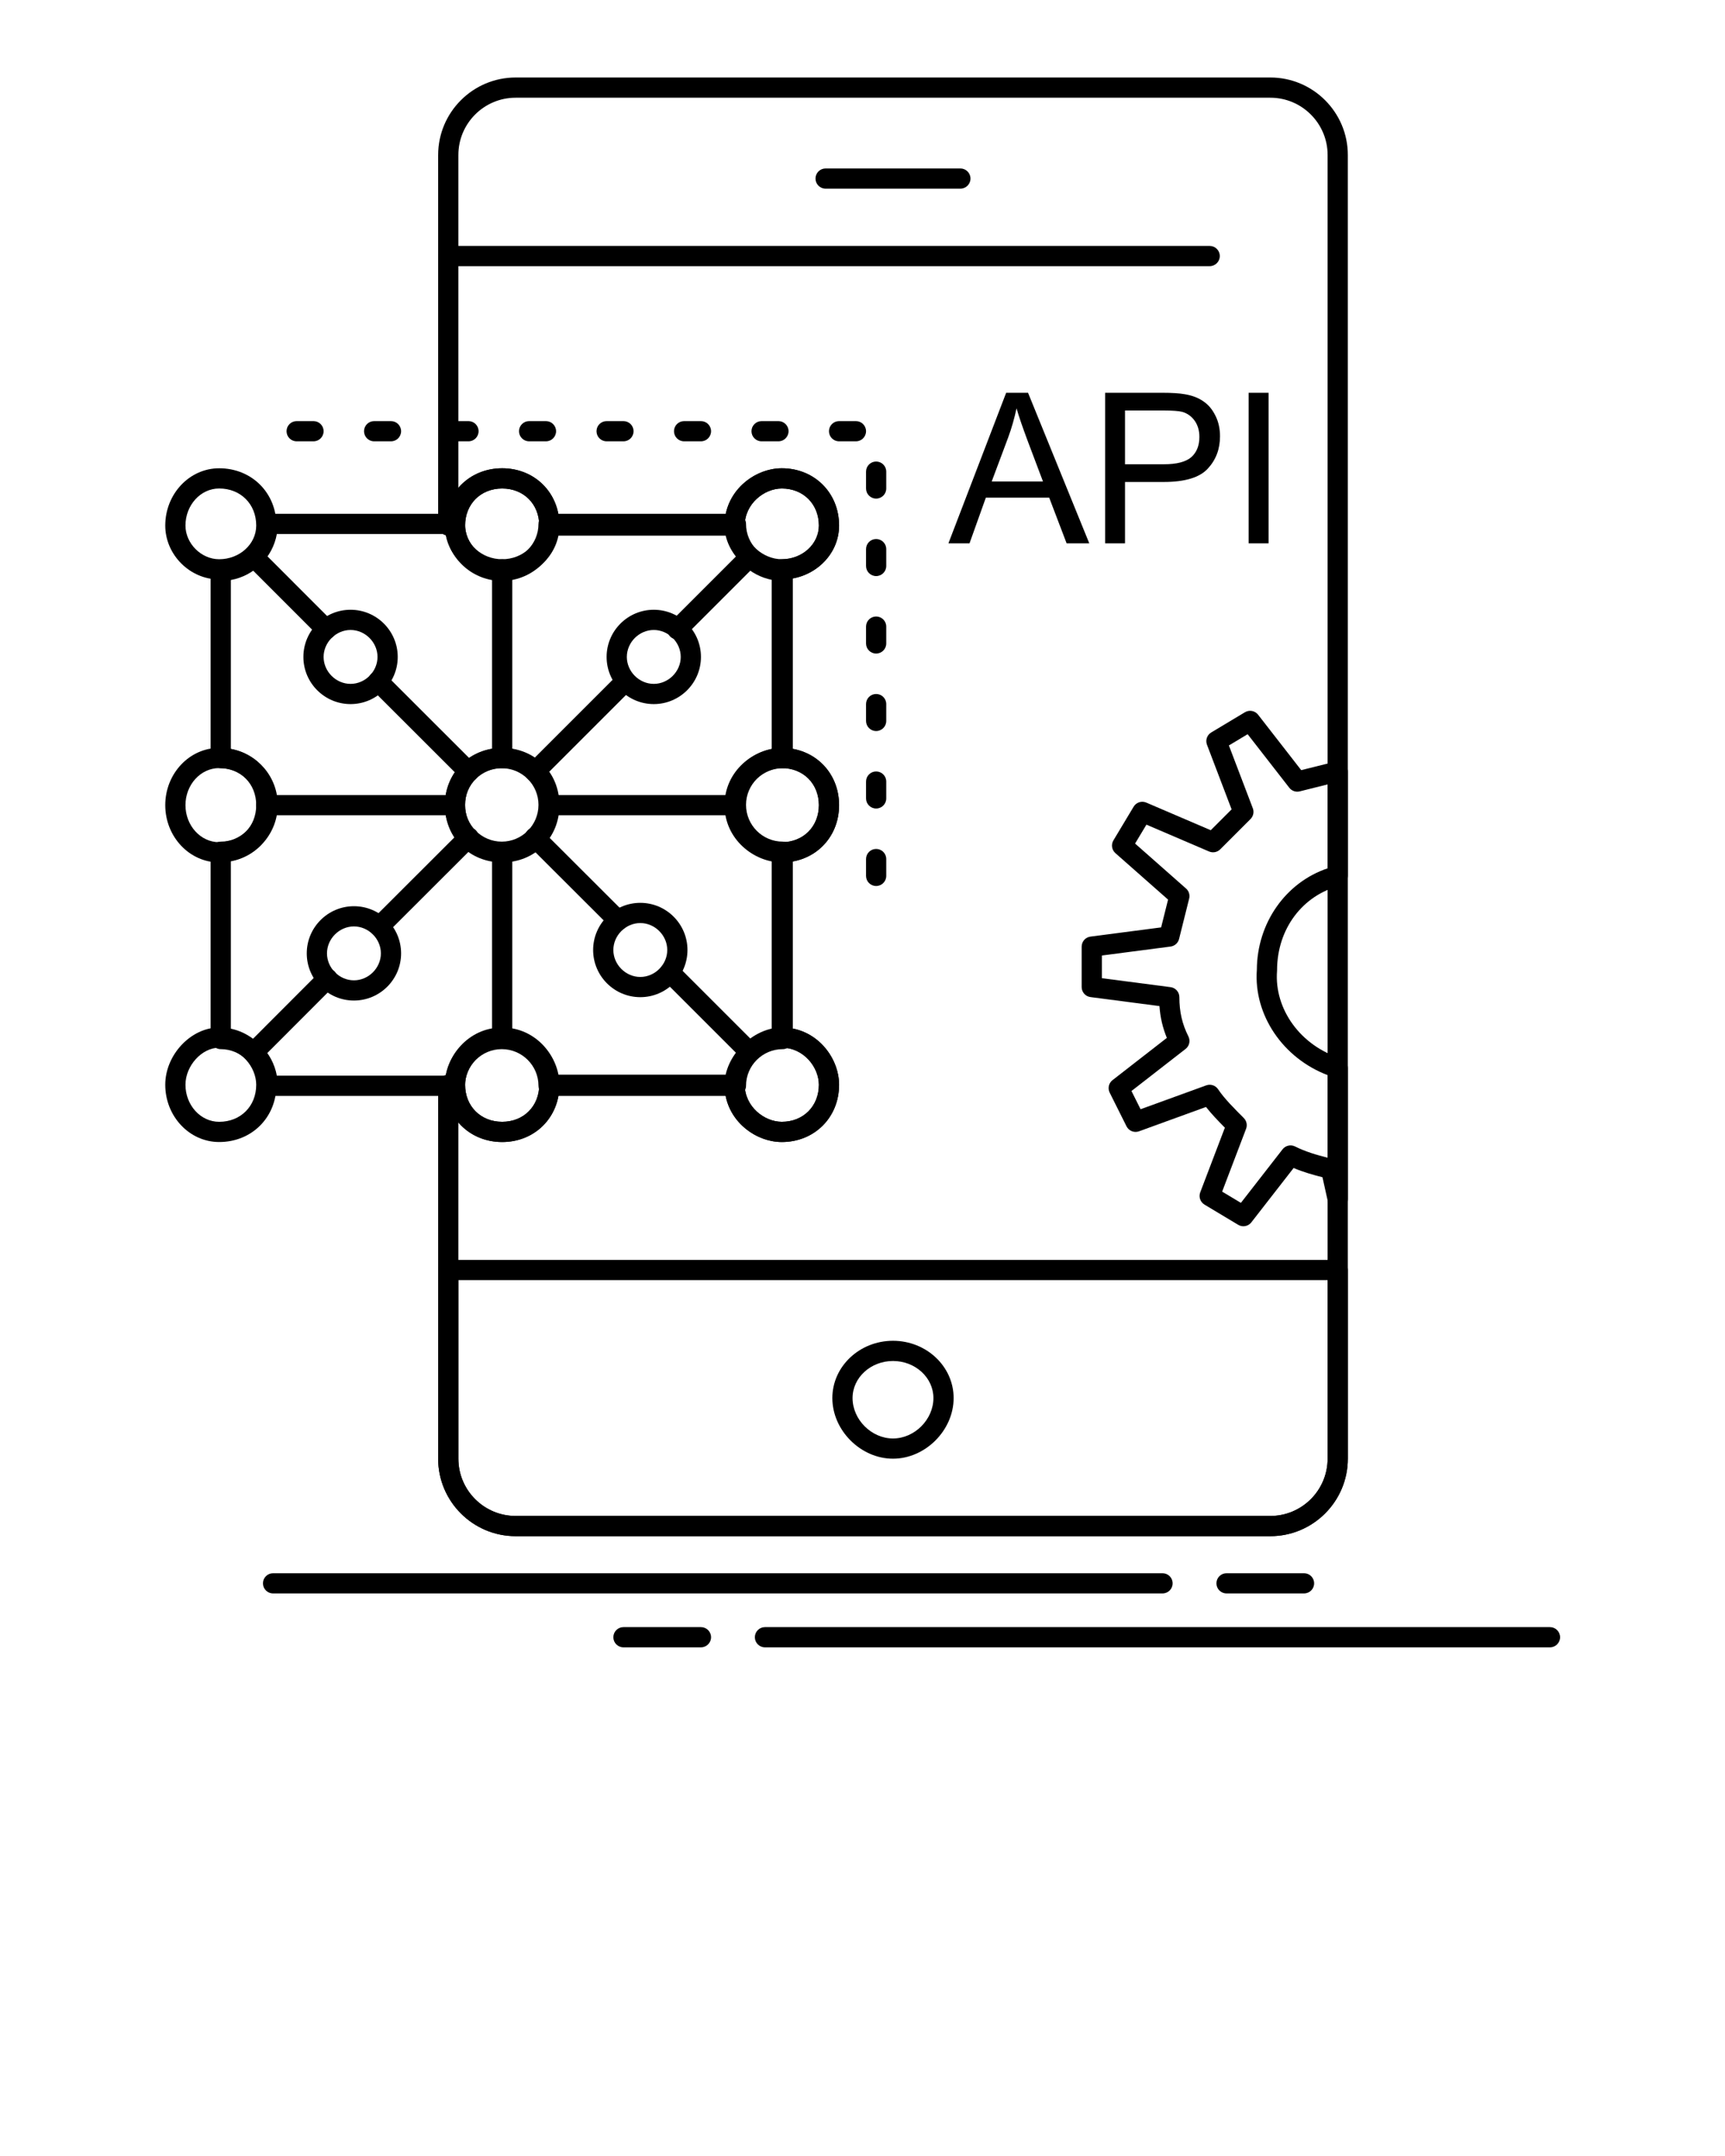 <svg xmlns="http://www.w3.org/2000/svg" xmlns:xlink="http://www.w3.org/1999/xlink" version="1.1" x="0px" y="0px" viewBox="0 0 512 640" style="enable-background:new 0 0 512 512;" xml:space="preserve"><g><path d="M370.608,161.283v-44.688h5.92v44.688H370.608z M333.917,137.813h11.557c3.828,0,6.512-0.717,8.121-2.111   c1.609-1.431,2.398-3.436,2.398-6.011c0-1.86-0.465-3.47-1.396-4.794c-0.949-1.323-2.201-2.219-3.721-2.647   c-1.002-0.251-2.861-0.394-5.527-0.394h-11.432V137.813z M328.015,161.283v-44.688h16.85c2.971,0,5.225,0.144,6.799,0.43   c2.182,0.358,4.043,1.073,5.51,2.111c1.502,1.002,2.682,2.433,3.596,4.293c0.912,1.824,1.342,3.864,1.342,6.082   c0,3.793-1.199,6.977-3.615,9.589c-2.414,2.647-6.797,3.972-13.111,3.972h-11.467v18.211H328.015z M294.349,142.928h15.221   l-4.668-12.379c-1.395-3.756-2.469-6.869-3.184-9.337c-0.625,2.933-1.432,5.796-2.469,8.622L294.349,142.928z M281.503,161.283   l17.137-44.688h6.494l18.176,44.688h-6.727l-5.17-13.561h-18.801l-4.848,13.561H281.503z"/><g><path d="M377.05,456.006h-224c-12.682,0-23-10.317-23-23v-111c0-1.657,1.343-3,3-3h2c1.657,0,3,1.343,3,3c0,6.374,4.626,11,11,11    s11-4.626,11-11c0-1.657,1.343-3,3-3h55c1.657,0,3,1.343,3,3c0,6.482,5.797,11,11,11c6.374,0,11-4.626,11-11    c0-5.203-4.518-11-11-11c-1.657,0-3-1.343-3-3v-55c0-1.657,1.343-3,3-3c6.374,0,11-4.626,11-11s-4.626-11-11-11    c-1.657,0-3-1.343-3-3v-56c0-1.657,1.343-3,3-3c6.065,0,11-4.486,11-10c0-6.374-4.626-11-11-11c-5.203,0-11,4.518-11,11    c0,1.657-1.343,3-3,3h-55c-1.657,0-3-1.343-3-3c0-6.374-4.626-11-11-11s-11,4.626-11,11c0,1.657-1.343,3-3,3h-2    c-1.657,0-3-1.343-3-3v-110c0-12.682,10.318-23,23-23h224c12.683,0,23,10.318,23,23v387    C400.05,445.688,389.732,456.006,377.05,456.006z M136.05,333.203v99.803c0,9.374,7.626,17,17,17h224c9.374,0,17-7.626,17-17v-387    c0-9.374-7.626-17-17-17h-224c-9.374,0-17,7.626-17,17v98.802c3.069-3.595,7.675-5.802,13-5.802c8.663,0,15.422,5.839,16.759,14    h49.505c1.521-8.49,9.363-14,16.736-14c9.691,0,17,7.309,17,17c0,7.859-6.052,14.413-14,15.75v50.491    c8.161,1.337,14,8.096,14,16.759s-5.839,15.422-14,16.759v49.505c8.49,1.521,14,9.363,14,16.736c0,9.691-7.309,17-17,17    c-7.374,0-15.215-5.51-16.736-14h-49.505c-1.337,8.161-8.096,14-16.759,14C143.726,339.006,139.12,336.799,136.05,333.203z"/></g><g><path d="M369.048,364.006c-0.527,0-1.061-0.139-1.542-0.428l-10-6c-1.246-0.748-1.777-2.282-1.26-3.641l7.31-19.187    c-1.993-2.01-3.962-4.063-5.602-6.154l-19.879,7.229c-1.434,0.521-3.027-0.115-3.709-1.478l-5-10    c-0.64-1.279-0.287-2.832,0.842-3.71l16.129-12.545c-1.253-3.036-1.961-6.078-2.197-9.441l-20.478-2.671    c-1.494-0.194-2.612-1.468-2.612-2.975v-12c0-1.507,1.118-2.78,2.612-2.975l20.973-2.736l2.063-8.247l-15.632-13.792    c-1.085-0.957-1.332-2.552-0.588-3.793l6-10c0.771-1.288,2.377-1.804,3.754-1.214l19.133,8.2l6.19-6.19l-7.309-19.185    c-0.518-1.358,0.014-2.893,1.26-3.64l10-6c1.303-0.783,2.981-0.468,3.912,0.73l12.8,16.458l10.104-2.526    c0.895-0.225,1.845-0.023,2.574,0.546c0.728,0.569,1.153,1.441,1.153,2.365v31c0,1.377-0.937,2.576-2.272,2.91    c-11.201,2.801-18.728,12.884-18.728,25.09c0,0.077-0.003,0.153-0.009,0.23c-0.875,11.371,7.07,22.265,18.891,25.902    c1.259,0.387,2.118,1.55,2.118,2.867v39c0,1.53-1.151,2.815-2.673,2.982c-1.507,0.162-2.924-0.837-3.256-2.332l-1.599-7.193    c-2.803-0.716-5.665-1.52-8.563-2.74l-12.541,16.125C370.831,363.603,369.947,364.006,369.048,364.006z M362.748,353.726    l5.565,3.34l12.368-15.901c0.878-1.13,2.434-1.48,3.71-0.842c3.161,1.581,6.34,2.492,9.658,3.338v-24.516    c-13.26-5.052-21.975-17.853-21-31.253c0.046-13.895,8.558-25.945,21-30.131v-24.913l-8.272,2.068    c-1.15,0.288-2.366-0.13-3.096-1.069l-12.368-15.902l-5.565,3.34l7.105,18.652c0.421,1.104,0.153,2.354-0.683,3.189l-9,9    c-0.867,0.868-2.176,1.121-3.303,0.636l-18.593-7.968l-3.368,5.613l15.127,13.348c0.841,0.742,1.198,1.891,0.926,2.978l-3,12    c-0.299,1.196-1.3,2.088-2.522,2.247l-20.388,2.659v6.732l20.388,2.659c1.494,0.194,2.612,1.468,2.612,2.975    c0,4.352,0.827,7.947,2.684,11.658c0.64,1.279,0.287,2.832-0.842,3.71l-16.059,12.49l2.704,5.408l19.487-7.086    c1.3-0.473,2.755,0.005,3.521,1.155c1.835,2.753,4.778,5.696,7.625,8.543c0.836,0.836,1.104,2.084,0.683,3.189L362.748,353.726z"/></g><g><path d="M377.05,456.006h-224c-12.682,0-23-10.317-23-23v-56c0-1.657,1.343-3,3-3h264c1.657,0,3,1.343,3,3v56    C400.05,445.688,389.732,456.006,377.05,456.006z M136.05,380.006v53c0,9.374,7.626,17,17,17h224c9.374,0,17-7.626,17-17v-53    H136.05z"/></g><g><path d="M265.05,433.006c-9.588,0-18-8.411-18-18c0-9.374,8.075-17,18-17s18,7.626,18,17    C283.05,424.595,274.639,433.006,265.05,433.006z M265.05,404.006c-6.616,0-12,4.935-12,11c0,6.393,5.607,12,12,12s12-5.607,12-12    C277.05,408.94,271.667,404.006,265.05,404.006z"/></g><g><path d="M359.05,79.006h-226c-1.657,0-3-1.343-3-3s1.343-3,3-3h226c1.657,0,3,1.343,3,3S360.707,79.006,359.05,79.006z"/></g><g><path d="M285.05,56.006h-40c-1.657,0-3-1.343-3-3s1.343-3,3-3h40c1.657,0,3,1.343,3,3S286.707,56.006,285.05,56.006z"/></g><g><path d="M218.429,325.316h-55.6c-1.657,0-3-1.343-3-3c0-6-4.889-10.881-10.898-10.881c-6.01,0-10.9,4.881-10.9,10.881    c0,1.657-1.343,3-3,3H79.433c-1.657,0-3-1.343-3-3c0-6-4.898-10.881-10.918-10.881c-1.657,0-3-1.343-3-3v-55.598    c0-1.657,1.343-3,3-3c6.02,0,10.918-4.898,10.918-10.918c0-6-4.898-10.882-10.918-10.882c-1.657,0-3-1.343-3-3v-55.599    c0-1.657,1.343-3,3-3c6.02,0,10.918-4.897,10.918-10.917c0-1.657,1.343-3,3-3h55.598c1.657,0,3,1.343,3,3    c0,6.02,4.89,10.917,10.9,10.917c6.009,0,10.898-4.897,10.898-10.917c0-1.657,1.343-3,3-3h55.6c1.657,0,3,1.343,3,3    c0,6.02,4.889,10.917,10.898,10.917c1.657,0,3,1.343,3,3v55.599c0,1.657-1.343,3-3,3c-6.009,0-10.898,4.881-10.898,10.882    c0,6.02,4.889,10.918,10.898,10.918c1.657,0,3,1.343,3,3v55.598c0,1.657-1.343,3-3,3c-6.009,0-10.898,4.881-10.898,10.881    C221.429,323.974,220.086,325.316,218.429,325.316z M165.563,319.316h50.134c1.246-6.909,6.715-12.371,13.631-13.614v-50.131    c-7.892-1.421-13.898-8.347-13.898-16.651c0-8.286,6.007-15.197,13.898-16.615v-50.132c-6.918-1.246-12.389-6.723-13.632-13.65    h-50.132c-1.418,7.902-8.337,13.917-16.632,13.917c-8.296,0-15.215-6.015-16.634-13.917h-50.13    c-1.245,6.928-6.723,12.406-13.651,13.651v50.13c7.902,1.417,13.918,8.329,13.918,16.616c0,8.305-6.016,15.231-13.918,16.651    v50.13c6.926,1.242,12.403,6.705,13.65,13.615h50.132c1.421-7.882,8.339-13.881,16.633-13.881    C157.224,305.436,164.141,311.435,165.563,319.316z M148.931,255.838c-9.319,0-16.9-7.589-16.9-16.918    c0-9.309,7.582-16.882,16.9-16.882c9.318,0,16.898,7.573,16.898,16.882C165.83,248.249,158.249,255.838,148.931,255.838z     M148.931,228.038c-6.01,0-10.9,4.881-10.9,10.882c0,6.02,4.89,10.918,10.9,10.918c6.009,0,10.898-4.898,10.898-10.918    C159.83,232.919,154.94,228.038,148.931,228.038z"/></g><g><path d="M149.05,256.006c-9.691,0-17-7.309-17-17s7.309-17,17-17s17,7.309,17,17S158.742,256.006,149.05,256.006z M149.05,228.006    c-6.374,0-11,4.626-11,11s4.626,11,11,11s11-4.626,11-11S155.424,228.006,149.05,228.006z"/></g><g><path d="M232.05,172.006c-8.897,0-17-7.626-17-16c0-10.169,8.79-17,17-17c9.691,0,17,7.309,17,17    C249.05,164.828,241.424,172.006,232.05,172.006z M232.05,145.006c-5.203,0-11,4.518-11,11c0,5.14,5.346,10,11,10    c6.065,0,11-4.486,11-10C243.05,149.632,238.424,145.006,232.05,145.006z"/></g><g><path d="M65.05,172.006c-8.673,0-16-7.327-16-16c0-9.374,7.178-17,16-17c9.691,0,17,7.309,17,17    C82.05,164.828,74.424,172.006,65.05,172.006z M65.05,145.006c-5.514,0-10,4.935-10,11c0,5.327,4.673,10,10,10    c6.065,0,11-4.486,11-10C76.05,149.632,71.424,145.006,65.05,145.006z"/></g><g><path d="M65.05,339.006c-8.822,0-16-7.626-16-17c0-8.897,7.626-17,16-17c10.169,0,17,8.79,17,17    C82.05,331.697,74.742,339.006,65.05,339.006z M65.05,311.006c-5.14,0-10,5.346-10,11c0,6.065,4.486,11,10,11    c6.374,0,11-4.626,11-11C76.05,316.803,71.533,311.006,65.05,311.006z"/></g><g><path d="M232.05,339.006c-8.21,0-17-6.831-17-17c0-8.579,8.42-17,17-17c10.169,0,17,8.79,17,17    C249.05,331.697,241.742,339.006,232.05,339.006z M232.05,311.006c-5.346,0-11,5.654-11,11c0,6.482,5.797,11,11,11    c6.374,0,11-4.626,11-11C243.05,316.803,238.533,311.006,232.05,311.006z"/></g><g><path d="M232.05,256.006c-8.21,0-17-6.831-17-17s8.79-17,17-17c9.691,0,17,7.309,17,17S241.742,256.006,232.05,256.006z     M232.05,228.006c-5.203,0-11,4.518-11,11s5.797,11,11,11c6.374,0,11-4.626,11-11S238.424,228.006,232.05,228.006z"/></g><g><path d="M65.05,256.006c-8.822,0-16-7.626-16-17s7.178-17,16-17c9.691,0,17,7.309,17,17S74.742,256.006,65.05,256.006z     M65.05,228.006c-5.514,0-10,4.935-10,11s4.486,11,10,11c6.374,0,11-4.626,11-11S71.424,228.006,65.05,228.006z"/></g><g><path d="M149.05,172.006c-9.374,0-17-7.178-17-16c0-9.691,7.309-17,17-17s17,7.309,17,17    C166.05,164.828,158.424,172.006,149.05,172.006z M149.05,145.006c-6.374,0-11,4.626-11,11c0,5.514,4.935,10,11,10s11-4.486,11-10    C160.05,149.632,155.424,145.006,149.05,145.006z"/></g><g><path d="M149.05,339.006c-9.691,0-17-7.309-17-17c0-8.21,6.831-17,17-17s17,8.79,17,17    C166.05,331.697,158.742,339.006,149.05,339.006z M149.05,311.006c-6.482,0-11,5.797-11,11c0,6.374,4.626,11,11,11s11-4.626,11-11    C160.05,316.803,155.533,311.006,149.05,311.006z"/></g><g><path d="M139.109,232.117c-0.768,0-1.535-0.292-2.121-0.878l-26.887-26.869c-1.172-1.171-1.172-3.071-0.001-4.243    c1.171-1.172,3.07-1.173,4.243-0.001l26.887,26.869c1.172,1.171,1.172,3.071,0.001,4.243    C140.645,231.824,139.877,232.117,139.109,232.117z M96.802,189.827c-0.768,0-1.536-0.293-2.122-0.879l-21.447-21.466    c-1.171-1.172-1.17-3.072,0.001-4.243c1.172-1.172,3.071-1.17,4.243,0.001l21.447,21.466c1.171,1.172,1.17,3.072-0.001,4.243    C98.337,189.535,97.569,189.827,96.802,189.827z"/></g><g><path d="M158.751,232.117c-0.768,0-1.536-0.293-2.121-0.879c-1.172-1.171-1.172-3.071,0-4.242l26.869-26.869    c1.171-1.172,3.071-1.172,4.242,0c1.172,1.171,1.172,3.071,0,4.242l-26.869,26.869    C160.287,231.824,159.519,232.117,158.751,232.117z M201.041,189.827c-0.768,0-1.536-0.293-2.122-0.879    c-1.171-1.171-1.171-3.071,0-4.243l21.467-21.466c1.171-1.171,3.071-1.171,4.243,0s1.171,3.071,0,4.243l-21.467,21.466    C202.576,189.534,201.808,189.827,201.041,189.827z"/></g><g><path d="M75.355,315.336c-0.767,0-1.534-0.292-2.12-0.877c-1.172-1.171-1.174-3.07-0.003-4.242l21.822-21.86    c1.17-1.173,3.069-1.176,4.243-0.004c1.172,1.171,1.174,3.07,0.003,4.242l-21.822,21.86    C76.892,315.042,76.124,315.336,75.355,315.336z M112.634,278.02c-0.769,0-1.537-0.293-2.123-0.88    c-1.171-1.173-1.17-3.072,0.002-4.243l26.475-26.439c1.173-1.171,3.072-1.169,4.243,0.002c1.171,1.172,1.17,3.072-0.002,4.243    l-26.475,26.44C114.168,277.728,113.401,278.02,112.634,278.02z"/></g><g><path d="M222.507,315.336c-0.768,0-1.536-0.293-2.121-0.879l-23.686-23.686c-1.172-1.171-1.172-3.071,0-4.242    c1.171-1.172,3.071-1.172,4.242,0l23.686,23.686c1.172,1.171,1.172,3.071,0,4.242    C224.043,315.043,223.275,315.336,222.507,315.336z M183.439,276.23c-0.767,0-1.534-0.292-2.12-0.877l-24.688-24.65    c-1.172-1.171-1.174-3.07-0.003-4.243c1.17-1.173,3.07-1.174,4.243-0.003l24.688,24.65c1.172,1.171,1.174,3.07,0.003,4.243    C184.976,275.937,184.208,276.23,183.439,276.23z"/></g><g><path d="M135.05,242.006h-56c-1.657,0-3-1.343-3-3s1.343-3,3-3h56c1.657,0,3,1.343,3,3S136.707,242.006,135.05,242.006z"/></g><g><path d="M149.05,228.006c-1.657,0-3-1.343-3-3v-56c0-1.657,1.343-3,3-3s3,1.343,3,3v56    C152.05,226.663,150.707,228.006,149.05,228.006z"/></g><g><path d="M218.05,242.006h-55c-1.657,0-3-1.343-3-3s1.343-3,3-3h55c1.657,0,3,1.343,3,3S219.707,242.006,218.05,242.006z"/></g><g><path d="M149.05,311.006c-1.657,0-3-1.343-3-3v-55c0-1.657,1.343-3,3-3s3,1.343,3,3v55    C152.05,309.663,150.707,311.006,149.05,311.006z"/></g><g><path d="M194.05,209.006c-7.72,0-14-6.28-14-14s6.28-14,14-14s14,6.28,14,14S201.77,209.006,194.05,209.006z M194.05,187.006    c-4.336,0-8,3.664-8,8s3.664,8,8,8s8-3.664,8-8S198.387,187.006,194.05,187.006z"/></g><g><path d="M104.05,209.006c-7.72,0-14-6.28-14-14s6.28-14,14-14s14,6.28,14,14S111.77,209.006,104.05,209.006z M104.05,187.006    c-4.336,0-8,3.664-8,8s3.664,8,8,8s8-3.664,8-8S108.387,187.006,104.05,187.006z"/></g><g><path d="M105.05,297.006c-7.72,0-14-6.28-14-14s6.28-14,14-14s14,6.28,14,14S112.77,297.006,105.05,297.006z M105.05,275.006    c-4.336,0-8,3.663-8,8s3.664,8,8,8s8-3.663,8-8S109.387,275.006,105.05,275.006z"/></g><g><path d="M190.05,296.006c-7.72,0-14-6.28-14-14s6.28-14,14-14s14,6.28,14,14S197.77,296.006,190.05,296.006z M190.05,274.006    c-4.336,0-8,3.663-8,8s3.664,8,8,8s8-3.663,8-8S194.387,274.006,190.05,274.006z"/></g><g><path d="M260.05,263.006c-1.657,0-3-1.343-3-3v-5c0-1.657,1.343-3,3-3s3,1.343,3,3v5    C263.05,261.663,261.707,263.006,260.05,263.006z M260.05,240.006c-1.657,0-3-1.343-3-3v-5c0-1.657,1.343-3,3-3s3,1.343,3,3v5    C263.05,238.663,261.707,240.006,260.05,240.006z M260.05,217.006c-1.657,0-3-1.343-3-3v-5c0-1.657,1.343-3,3-3s3,1.343,3,3v5    C263.05,215.663,261.707,217.006,260.05,217.006z M260.05,194.006c-1.657,0-3-1.343-3-3v-5c0-1.657,1.343-3,3-3s3,1.343,3,3v5    C263.05,192.663,261.707,194.006,260.05,194.006z M260.05,171.006c-1.657,0-3-1.343-3-3v-5c0-1.657,1.343-3,3-3s3,1.343,3,3v5    C263.05,169.663,261.707,171.006,260.05,171.006z M260.05,148.006c-1.657,0-3-1.343-3-3v-5c0-1.657,1.343-3,3-3s3,1.343,3,3v5    C263.05,146.663,261.707,148.006,260.05,148.006z M254.05,131.006h-5c-1.657,0-3-1.343-3-3s1.343-3,3-3h5c1.657,0,3,1.343,3,3    S255.707,131.006,254.05,131.006z M231.05,131.006h-5c-1.657,0-3-1.343-3-3s1.343-3,3-3h5c1.657,0,3,1.343,3,3    S232.707,131.006,231.05,131.006z M208.05,131.006h-5c-1.657,0-3-1.343-3-3s1.343-3,3-3h5c1.657,0,3,1.343,3,3    S209.707,131.006,208.05,131.006z M185.05,131.006h-5c-1.657,0-3-1.343-3-3s1.343-3,3-3h5c1.657,0,3,1.343,3,3    S186.707,131.006,185.05,131.006z M162.05,131.006h-5c-1.657,0-3-1.343-3-3s1.343-3,3-3h5c1.657,0,3,1.343,3,3    S163.707,131.006,162.05,131.006z M139.05,131.006h-5c-1.657,0-3-1.343-3-3s1.343-3,3-3h5c1.657,0,3,1.343,3,3    S140.707,131.006,139.05,131.006z M116.05,131.006h-5c-1.657,0-3-1.343-3-3s1.343-3,3-3h5c1.657,0,3,1.343,3,3    S117.707,131.006,116.05,131.006z M93.05,131.006h-5c-1.657,0-3-1.343-3-3s1.343-3,3-3h5c1.657,0,3,1.343,3,3    S94.707,131.006,93.05,131.006z"/></g><g><path d="M345.05,473.006h-264c-1.657,0-3-1.343-3-3s1.343-3,3-3h264c1.657,0,3,1.343,3,3S346.707,473.006,345.05,473.006z"/></g><g><path d="M460.05,489.006h-233c-1.657,0-3-1.343-3-3s1.343-3,3-3h233c1.657,0,3,1.343,3,3S461.707,489.006,460.05,489.006z"/></g><g><path d="M208.05,489.006h-23c-1.657,0-3-1.343-3-3s1.343-3,3-3h23c1.657,0,3,1.343,3,3S209.707,489.006,208.05,489.006z"/></g><g><path d="M387.05,473.006h-23c-1.657,0-3-1.343-3-3s1.343-3,3-3h23c1.657,0,3,1.343,3,3S388.707,473.006,387.05,473.006z"/></g></g></svg>
